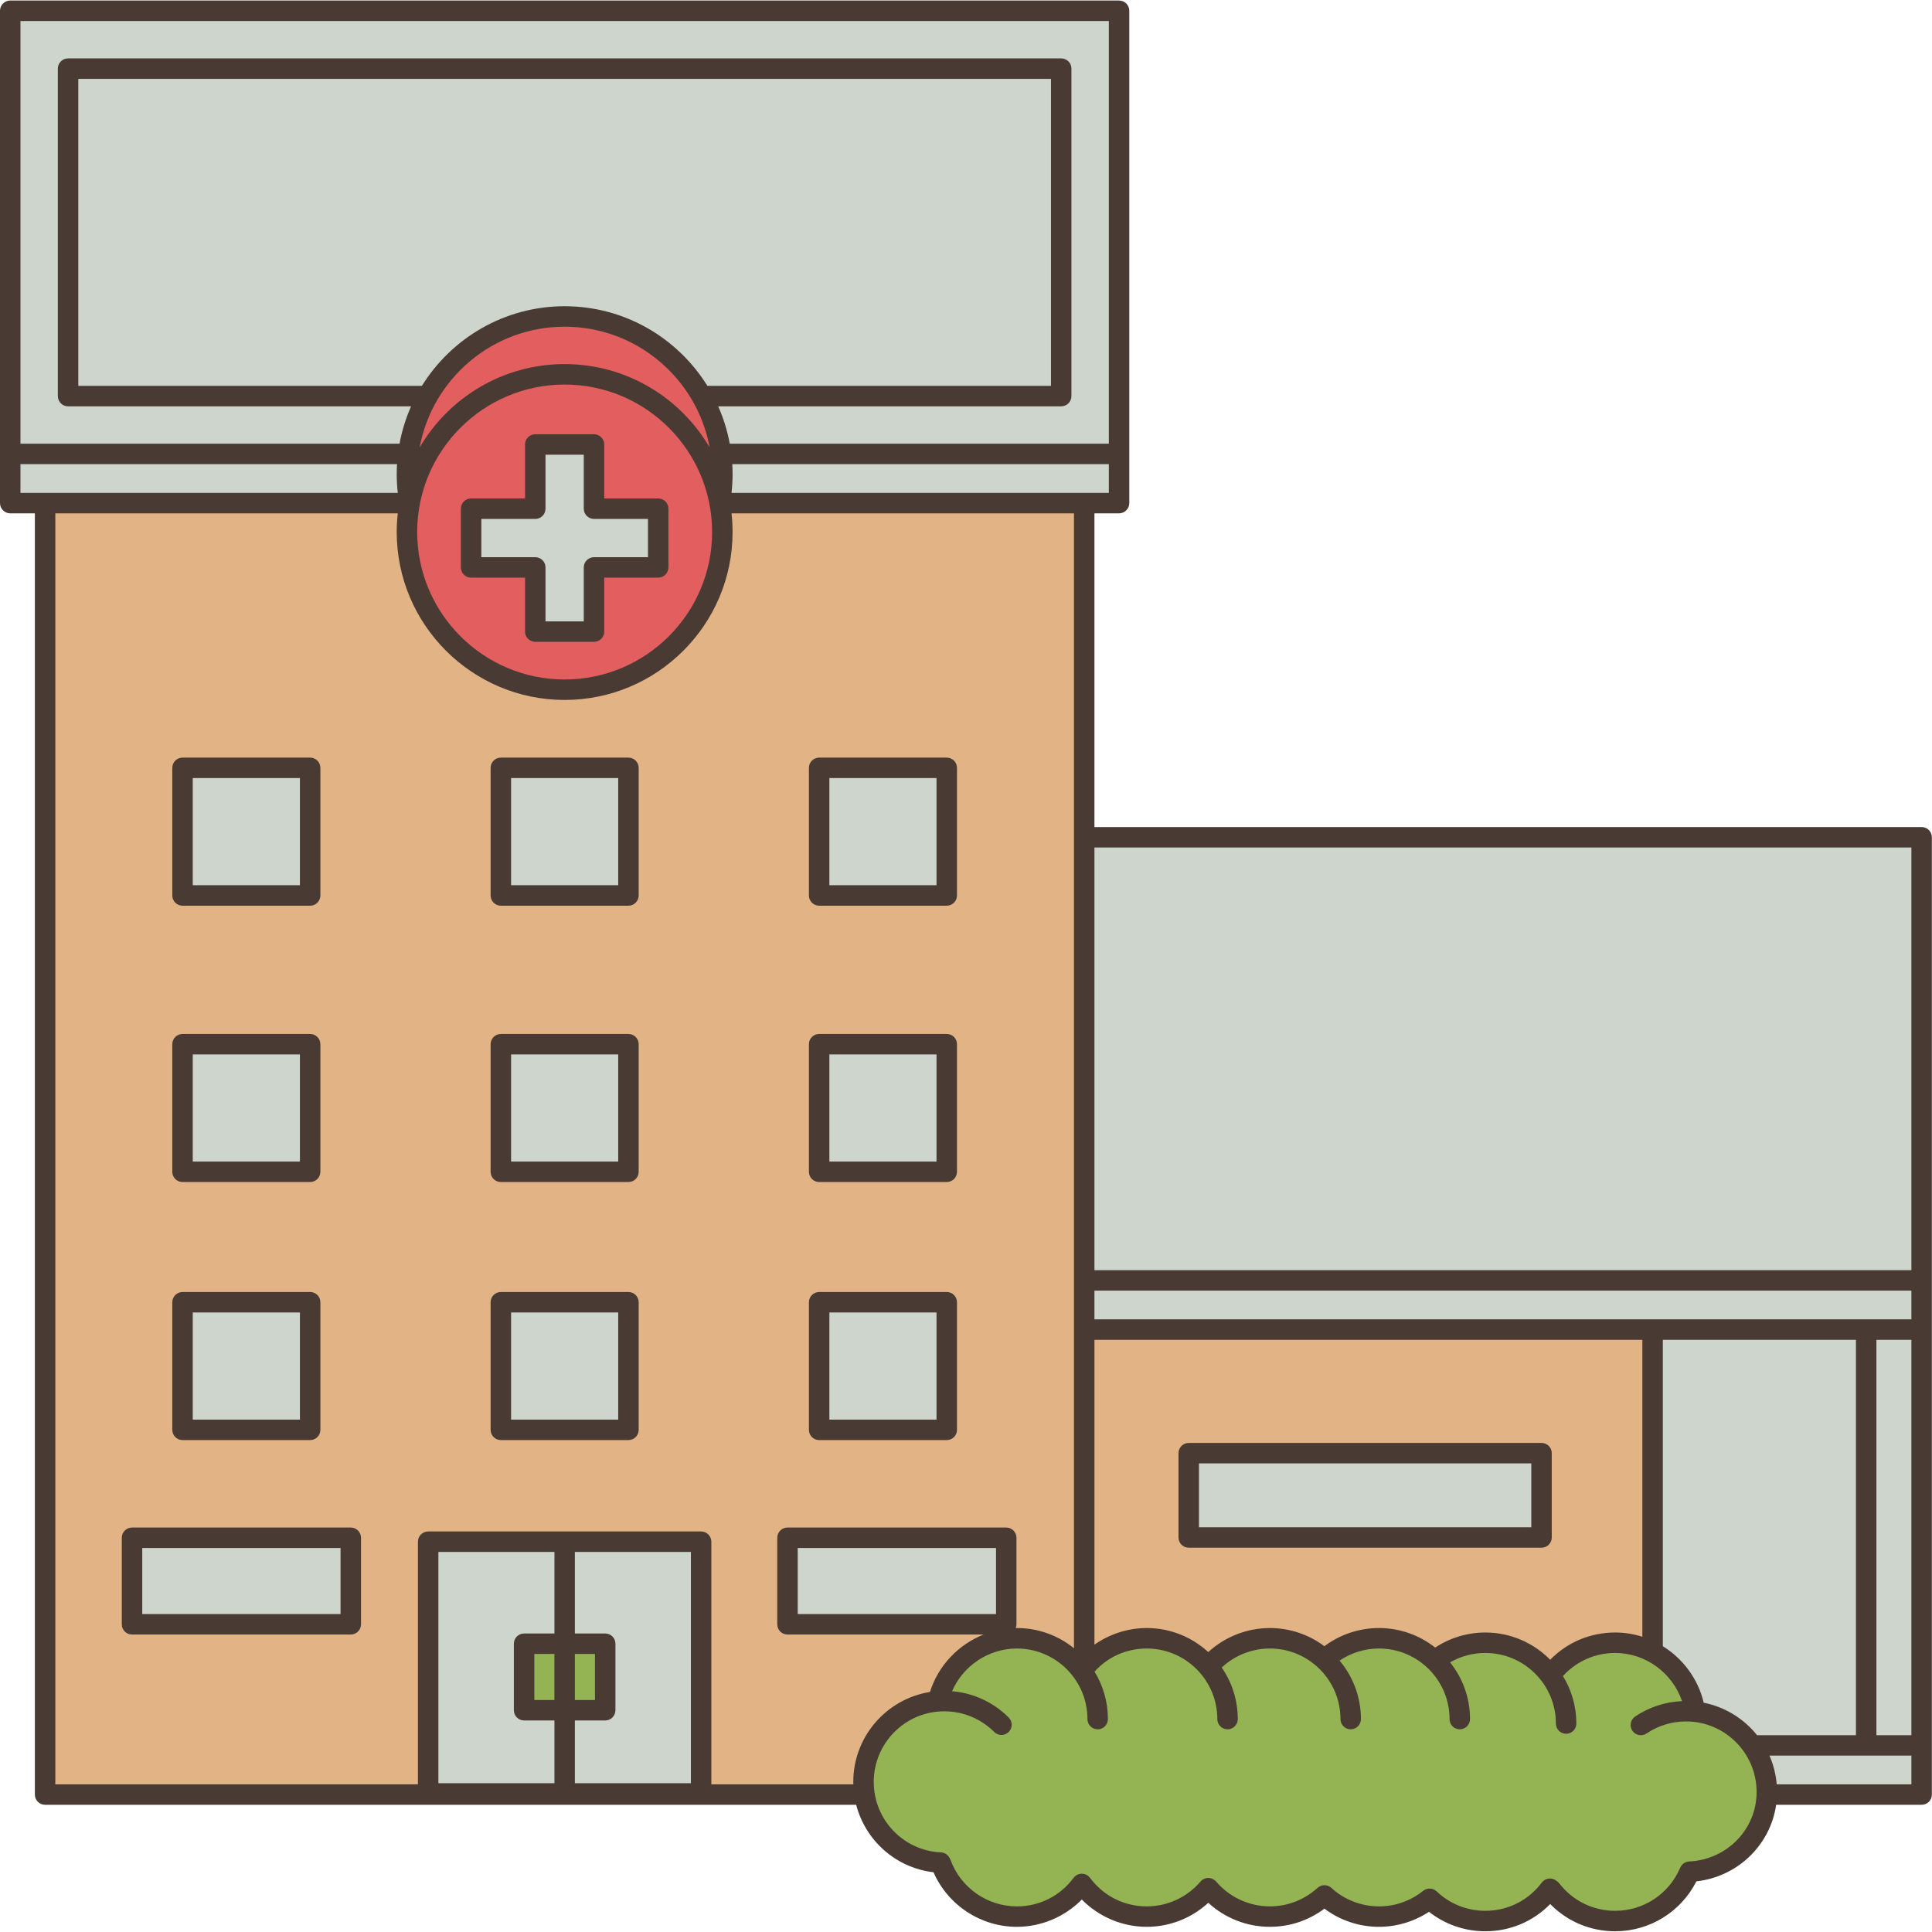 <svg xmlns="http://www.w3.org/2000/svg" xmlns:xlink="http://www.w3.org/1999/xlink" width="416" zoomAndPan="magnify" viewBox="0 0 312 312" height="416" preserveAspectRatio="xMidYMid meet" version="1.0"><rect x="-31.2" width="374.4" fill="#ffffff" y="-31.2" height="374.4" fill-opacity="1"/><rect x="-31.2" width="374.4" fill="#ffffff" y="-31.2" height="374.4" fill-opacity="1"/><rect x="-31.2" width="374.4" fill="#ffffff" y="-31.2" height="374.4" fill-opacity="1"/><path fill="#493b34" d="M 311.977 135.211 L 311.977 289.805 C 311.977 290.719 311.238 291.457 310.324 291.457 L 286.832 291.457 C 285.898 297.945 280.637 303.066 273.949 303.824 C 271.453 308.75 266.414 311.883 260.832 311.883 C 256.836 311.883 253.098 310.301 250.344 307.488 C 247.594 310.301 243.871 311.883 239.863 311.883 C 236.535 311.883 233.355 310.773 230.773 308.738 C 228.387 310.309 225.566 311.164 222.691 311.164 C 219.492 311.164 216.414 310.129 213.883 308.23 C 211.352 310.133 208.273 311.164 205.074 311.164 C 201.363 311.164 197.828 309.766 195.129 307.285 C 192.43 309.766 188.898 311.164 185.188 311.164 C 181.234 311.164 177.445 309.543 174.703 306.758 C 171.957 309.543 168.168 311.164 164.215 311.164 C 158.367 311.164 153.074 307.656 150.75 302.352 C 144.656 301.633 139.758 297.23 138.266 291.457 L 7.281 291.457 C 6.371 291.457 5.629 290.719 5.629 289.805 L 5.629 82.898 L 1.652 82.898 C 0.738 82.898 0 82.156 0 81.246 L 0 1.738 C 0 0.828 0.738 0.086 1.652 0.086 L 180.719 0.086 C 181.633 0.086 182.371 0.828 182.371 1.738 L 182.371 81.246 C 182.371 82.156 181.633 82.898 180.719 82.898 L 176.742 82.898 L 176.742 133.559 L 310.324 133.559 C 311.238 133.559 311.977 134.297 311.977 135.211 Z M 311.977 135.211 " fill-opacity="1" fill-rule="nonzero"/><path fill="#e2b384" d="M 118.305 85.918 C 118.305 100.871 106.141 113.035 91.184 113.035 C 76.23 113.035 64.066 100.871 64.066 85.918 C 64.066 84.895 64.129 83.891 64.238 82.898 L 8.934 82.898 L 8.934 288.152 L 67.492 288.152 L 67.492 248.969 C 67.492 248.059 68.23 247.316 69.145 247.316 L 113.223 247.316 C 114.137 247.316 114.875 248.059 114.875 248.969 L 114.875 288.152 L 137.805 288.152 C 137.801 288.023 137.797 287.891 137.797 287.758 C 137.797 280.438 143.172 274.355 150.18 273.238 C 151.52 268.961 154.777 265.582 158.84 263.961 L 127.172 263.961 C 126.258 263.961 125.52 263.223 125.52 262.309 L 125.52 248.336 C 125.52 247.426 126.258 246.684 127.172 246.684 L 162.496 246.684 C 163.41 246.684 164.148 247.422 164.148 248.336 L 164.148 262.309 C 164.148 262.527 164.105 262.73 164.031 262.922 C 164.094 262.922 164.152 262.914 164.215 262.914 C 167.707 262.914 170.914 264.137 173.438 266.176 L 173.438 82.898 L 118.133 82.898 C 118.242 83.891 118.305 84.895 118.305 85.918 Z M 27.824 124 C 27.824 123.09 28.566 122.348 29.477 122.348 L 50.086 122.348 C 51 122.348 51.738 123.09 51.738 124 L 51.738 144.609 C 51.738 145.52 51 146.262 50.086 146.262 L 29.477 146.262 C 28.566 146.262 27.824 145.52 27.824 144.609 Z M 27.824 168.629 C 27.824 167.719 28.566 166.977 29.477 166.977 L 50.086 166.977 C 51 166.977 51.738 167.715 51.738 168.629 L 51.738 189.238 C 51.738 190.148 51 190.887 50.086 190.887 L 29.477 190.887 C 28.566 190.887 27.824 190.148 27.824 189.238 Z M 27.824 210.301 C 27.824 209.387 28.566 208.648 29.477 208.648 L 50.086 208.648 C 51 208.648 51.738 209.387 51.738 210.301 L 51.738 230.906 C 51.738 231.82 51 232.559 50.086 232.559 L 29.477 232.559 C 28.566 232.559 27.824 231.82 27.824 230.906 Z M 58.301 262.309 C 58.301 263.223 57.559 263.961 56.648 263.961 L 21.32 263.961 C 20.406 263.961 19.668 263.223 19.668 262.309 L 19.668 248.336 C 19.668 247.426 20.406 246.684 21.32 246.684 L 56.648 246.684 C 57.559 246.684 58.301 247.422 58.301 248.336 Z M 103.141 230.906 C 103.141 231.82 102.402 232.559 101.488 232.559 L 80.883 232.559 C 79.969 232.559 79.23 231.82 79.23 230.906 L 79.23 210.301 C 79.23 209.387 79.969 208.648 80.883 208.648 L 101.488 208.648 C 102.402 208.648 103.141 209.387 103.141 210.301 Z M 103.141 189.238 C 103.141 190.148 102.402 190.887 101.488 190.887 L 80.883 190.887 C 79.969 190.887 79.23 190.148 79.23 189.238 L 79.23 168.629 C 79.23 167.719 79.969 166.977 80.883 166.977 L 101.488 166.977 C 102.402 166.977 103.141 167.715 103.141 168.629 Z M 103.141 144.609 C 103.141 145.52 102.402 146.262 101.488 146.262 L 80.883 146.262 C 79.969 146.262 79.23 145.52 79.23 144.609 L 79.23 124 C 79.23 123.09 79.969 122.348 80.883 122.348 L 101.488 122.348 C 102.402 122.348 103.141 123.09 103.141 124 Z M 130.633 124 C 130.633 123.09 131.371 122.348 132.285 122.348 L 152.891 122.348 C 153.805 122.348 154.543 123.09 154.543 124 L 154.543 144.609 C 154.543 145.52 153.805 146.262 152.891 146.262 L 132.285 146.262 C 131.371 146.262 130.633 145.52 130.633 144.609 Z M 130.633 168.629 C 130.633 167.719 131.371 166.977 132.285 166.977 L 152.891 166.977 C 153.805 166.977 154.543 167.715 154.543 168.629 L 154.543 189.238 C 154.543 190.148 153.805 190.887 152.891 190.887 L 132.285 190.887 C 131.371 190.887 130.633 190.148 130.633 189.238 Z M 130.633 210.301 C 130.633 209.387 131.371 208.648 132.285 208.648 L 152.891 208.648 C 153.805 208.648 154.543 209.387 154.543 210.301 L 154.543 230.906 C 154.543 231.82 153.805 232.559 152.891 232.559 L 132.285 232.559 C 131.371 232.559 130.633 231.82 130.633 230.906 Z M 176.742 216.367 L 176.742 265.598 C 179.191 263.879 182.141 262.914 185.188 262.914 C 189.016 262.914 192.508 264.387 195.125 266.793 C 197.828 264.316 201.379 262.914 205.074 262.914 C 208.375 262.914 211.422 264.008 213.879 265.848 C 216.41 263.949 219.492 262.914 222.691 262.914 C 226.117 262.914 229.27 264.094 231.77 266.066 C 234.16 264.492 236.984 263.633 239.863 263.633 C 243.961 263.633 247.672 265.32 250.34 268.035 C 253.094 265.219 256.832 263.633 260.832 263.633 C 262.355 263.633 263.832 263.875 265.227 264.32 L 265.227 216.367 Z M 250.594 248.289 C 250.594 249.203 249.855 249.941 248.941 249.941 L 191.969 249.941 C 191.055 249.941 190.316 249.203 190.316 248.289 L 190.316 234.672 C 190.316 233.762 191.055 233.02 191.969 233.02 L 248.941 233.02 C 249.855 233.02 250.594 233.758 250.594 234.672 Z M 250.594 248.289 " fill-opacity="1" fill-rule="nonzero"/><path fill="#e35e5e" d="M 114.602 72.262 C 109.895 64.215 101.164 58.797 91.184 58.797 C 81.207 58.797 72.477 64.215 67.77 72.262 C 69.805 61.184 79.527 52.758 91.184 52.758 C 102.844 52.758 112.566 61.184 114.602 72.262 Z M 115 85.918 C 115 99.047 104.316 109.73 91.184 109.73 C 78.055 109.73 67.371 99.047 67.371 85.918 C 67.371 72.785 78.055 62.102 91.184 62.102 C 104.316 62.102 115 72.785 115 85.918 Z M 97.578 71.781 C 97.578 70.867 96.84 70.129 95.926 70.129 L 86.441 70.129 C 85.531 70.129 84.789 70.867 84.789 71.781 L 84.789 80.496 L 76.078 80.496 C 75.164 80.496 74.426 81.234 74.426 82.148 L 74.426 91.633 C 74.426 92.543 75.164 93.285 76.078 93.285 L 84.789 93.285 L 84.789 101.996 C 84.789 102.91 85.531 103.648 86.441 103.648 L 95.926 103.648 C 96.84 103.648 97.578 102.91 97.578 101.996 L 97.578 93.285 L 106.293 93.285 C 107.207 93.285 107.945 92.543 107.945 91.633 L 107.945 82.148 C 107.945 81.234 107.207 80.496 106.293 80.496 L 97.578 80.496 Z M 97.578 71.781 " fill-opacity="1" fill-rule="nonzero"/><path fill="#ced5cd" d="M 169.723 62.312 L 114.238 62.312 C 109.449 54.602 100.91 49.453 91.184 49.453 C 81.461 49.453 72.918 54.602 68.133 62.312 L 12.645 62.312 L 12.645 12.734 L 169.723 12.734 Z M 179.066 11.332 L 179.066 3.391 L 3.305 3.391 L 3.305 71.652 L 64.52 71.652 C 64.91 69.547 65.539 67.523 66.387 65.617 L 10.992 65.617 C 10.082 65.617 9.34 64.875 9.34 63.965 L 9.34 11.082 C 9.34 10.168 10.082 9.43 10.992 9.43 L 171.375 9.43 C 172.289 9.43 173.027 10.168 173.027 11.082 L 173.027 63.965 C 173.027 64.875 172.289 65.617 171.375 65.617 L 115.984 65.617 C 116.828 67.523 117.461 69.547 117.848 71.652 L 179.066 71.652 Z M 88.094 73.434 L 88.094 82.148 C 88.094 83.059 87.355 83.801 86.441 83.801 L 77.73 83.801 L 77.73 89.98 L 86.441 89.98 C 87.355 89.98 88.094 90.719 88.094 91.633 L 88.094 100.344 L 94.273 100.344 L 94.273 91.633 C 94.273 90.719 95.016 89.98 95.926 89.98 L 104.641 89.98 L 104.641 83.801 L 95.926 83.801 C 95.016 83.801 94.273 83.059 94.273 82.148 L 94.273 73.434 Z M 64.117 74.957 L 3.305 74.957 L 3.305 79.594 L 64.238 79.594 C 64.125 78.602 64.066 77.598 64.066 76.574 C 64.066 76.031 64.086 75.492 64.117 74.957 Z M 179.066 74.957 L 118.254 74.957 C 118.285 75.492 118.305 76.031 118.305 76.574 C 118.305 77.598 118.242 78.602 118.133 79.594 L 179.066 79.594 Z M 176.742 211.953 L 176.742 213.062 L 308.672 213.062 L 308.672 208.426 L 176.742 208.426 Z M 176.742 136.863 L 176.742 205.125 L 308.672 205.125 L 308.672 136.863 Z M 303.023 280.215 L 308.672 280.215 L 308.672 216.367 L 303.023 216.367 Z M 285.75 283.516 C 286.383 284.957 286.785 286.516 286.922 288.152 L 308.672 288.152 L 308.672 283.516 Z M 299.719 216.367 L 268.531 216.367 L 268.531 265.848 C 271.777 267.863 274.223 271.113 275.137 274.973 C 278.598 275.66 281.621 277.562 283.75 280.215 L 299.719 280.215 Z M 31.129 187.586 L 48.434 187.586 L 48.434 170.281 L 31.129 170.281 Z M 31.129 229.254 L 48.434 229.254 L 48.434 211.953 L 31.129 211.953 Z M 22.973 260.656 L 54.996 260.656 L 54.996 249.988 L 22.973 249.988 Z M 193.621 246.637 L 247.289 246.637 L 247.289 236.324 L 193.621 236.324 Z M 99.836 170.281 L 82.535 170.281 L 82.535 187.586 L 99.836 187.586 Z M 48.434 125.652 L 31.129 125.652 L 31.129 142.957 L 48.434 142.957 Z M 70.797 287.973 L 89.535 287.973 L 89.535 277.84 L 84.637 277.84 C 83.723 277.84 82.984 277.098 82.984 276.188 L 82.984 265.441 C 82.984 264.531 83.723 263.793 84.637 263.793 L 89.535 263.793 L 89.535 250.621 L 70.797 250.621 Z M 133.938 187.586 L 151.238 187.586 L 151.238 170.281 L 133.938 170.281 Z M 151.238 125.652 L 133.938 125.652 L 133.938 142.957 L 151.238 142.957 Z M 82.535 229.254 L 99.836 229.254 L 99.836 211.953 L 82.535 211.953 Z M 133.938 229.254 L 151.238 229.254 L 151.238 211.953 L 133.938 211.953 Z M 128.824 260.656 L 160.848 260.656 L 160.848 249.988 L 128.824 249.988 Z M 99.836 125.652 L 82.535 125.652 L 82.535 142.957 L 99.836 142.957 Z M 92.836 263.793 L 97.734 263.793 C 98.648 263.793 99.387 264.531 99.387 265.445 L 99.387 276.188 C 99.387 277.098 98.648 277.84 97.734 277.84 L 92.836 277.84 L 92.836 287.973 L 111.574 287.973 L 111.574 250.621 L 92.836 250.621 Z M 92.836 263.793 " fill-opacity="1" fill-rule="nonzero"/><path fill="#94b453" d="M 92.836 267.094 L 96.082 267.094 L 96.082 274.535 L 92.836 274.535 Z M 86.289 274.535 L 89.531 274.535 L 89.531 267.094 L 86.289 267.094 Z M 272.277 277.996 C 269.992 277.996 267.789 278.668 265.906 279.941 C 265.148 280.453 264.121 280.254 263.613 279.496 C 263.102 278.742 263.301 277.715 264.055 277.203 C 266.309 275.684 268.918 274.836 271.629 274.715 C 270.09 270.168 265.754 266.938 260.832 266.938 C 257.586 266.938 254.562 268.289 252.402 270.668 C 253.773 272.902 254.566 275.527 254.566 278.336 C 254.566 279.246 253.824 279.988 252.914 279.988 C 252 279.988 251.262 279.246 251.262 278.336 C 251.262 272.051 246.148 266.938 239.863 266.938 C 237.832 266.938 235.898 267.461 234.18 268.457 C 236.188 270.973 237.395 274.156 237.395 277.617 C 237.395 278.527 236.656 279.27 235.742 279.27 C 234.828 279.27 234.09 278.527 234.09 277.617 C 234.09 271.332 228.977 266.219 222.691 266.219 C 220.402 266.219 218.199 266.91 216.328 268.172 C 218.477 270.727 219.777 274.023 219.777 277.617 C 219.777 278.527 219.035 279.27 218.125 279.27 C 217.211 279.27 216.473 278.527 216.473 277.617 C 216.473 271.332 211.359 266.219 205.074 266.219 C 202.18 266.219 199.398 267.328 197.297 269.289 C 198.93 271.66 199.891 274.527 199.891 277.617 C 199.891 278.527 199.148 279.27 198.238 279.27 C 197.324 279.27 196.586 278.527 196.586 277.617 C 196.586 271.332 191.473 266.219 185.188 266.219 C 181.926 266.219 178.914 267.566 176.758 269.949 C 178.125 272.184 178.918 274.809 178.918 277.617 C 178.918 278.527 178.18 279.27 177.266 279.27 C 176.355 279.27 175.613 278.531 175.613 277.617 C 175.613 271.332 170.5 266.219 164.215 266.219 C 159.641 266.219 155.527 269.02 153.75 273.113 C 156.246 273.324 158.633 274.16 160.719 275.566 C 160.719 275.57 160.723 275.57 160.723 275.57 C 161.5 276.098 162.23 276.699 162.895 277.363 C 163.539 278.008 163.539 279.055 162.895 279.699 C 162.57 280.02 162.148 280.184 161.727 280.184 C 161.301 280.184 160.879 280.02 160.559 279.699 C 160.043 279.184 159.473 278.715 158.871 278.305 C 156.984 277.031 154.781 276.359 152.496 276.359 C 146.211 276.359 141.102 281.473 141.102 287.758 C 141.102 293.859 145.871 298.863 151.961 299.145 C 152.578 299.172 153.09 299.539 153.352 300.051 C 153.383 300.102 153.402 300.156 153.43 300.211 C 153.43 300.215 153.434 300.219 153.438 300.223 C 153.457 300.27 153.48 300.309 153.5 300.355 C 155.133 304.844 159.438 307.863 164.219 307.863 C 167.863 307.863 171.199 306.18 173.375 303.25 C 173.391 303.23 173.41 303.215 173.426 303.195 C 173.461 303.152 173.496 303.113 173.535 303.074 C 173.578 303.031 173.621 302.988 173.668 302.953 C 173.688 302.938 173.699 302.922 173.719 302.906 C 173.738 302.891 173.762 302.883 173.785 302.867 C 173.836 302.832 173.887 302.801 173.941 302.773 C 173.988 302.75 174.031 302.73 174.078 302.711 C 174.129 302.691 174.18 302.672 174.234 302.656 C 174.285 302.641 174.336 302.629 174.387 302.617 C 174.438 302.609 174.492 302.602 174.543 302.598 C 174.598 302.59 174.648 302.59 174.703 302.59 C 174.754 302.59 174.809 302.59 174.859 302.598 C 174.914 302.602 174.965 302.609 175.016 302.617 C 175.066 302.629 175.121 302.641 175.172 302.656 C 175.223 302.672 175.273 302.691 175.324 302.711 C 175.371 302.73 175.418 302.75 175.465 302.773 C 175.516 302.801 175.566 302.832 175.617 302.867 C 175.641 302.883 175.664 302.891 175.688 302.91 C 175.707 302.922 175.719 302.941 175.738 302.953 C 175.781 302.992 175.824 303.031 175.867 303.074 C 175.906 303.113 175.945 303.152 175.98 303.195 C 175.996 303.215 176.016 303.23 176.027 303.25 C 178.203 306.18 181.543 307.863 185.188 307.863 C 188.535 307.863 191.699 306.398 193.871 303.848 C 194.426 303.195 195.383 303.09 196.07 303.57 C 196.105 303.594 196.145 303.617 196.176 303.645 C 196.184 303.648 196.191 303.652 196.199 303.66 C 196.227 303.684 196.246 303.711 196.273 303.734 C 196.312 303.773 196.359 303.812 196.398 303.855 C 198.57 306.402 201.734 307.859 205.074 307.859 C 207.93 307.859 210.664 306.801 212.766 304.871 C 212.789 304.852 212.816 304.84 212.84 304.82 C 212.887 304.781 212.934 304.746 212.98 304.715 C 213.023 304.684 213.066 304.66 213.113 304.637 C 213.164 304.609 213.215 304.586 213.266 304.562 C 213.312 304.543 213.363 304.527 213.41 304.516 C 213.465 304.5 213.516 304.484 213.57 304.473 C 213.621 304.465 213.672 304.457 213.719 304.453 C 213.777 304.449 213.832 304.445 213.887 304.445 C 213.938 304.445 213.984 304.445 214.035 304.453 C 214.09 304.457 214.145 304.465 214.203 304.477 C 214.25 304.484 214.297 304.496 214.344 304.512 C 214.398 304.527 214.453 304.547 214.504 304.566 C 214.555 304.586 214.598 304.609 214.645 304.633 C 214.691 304.66 214.742 304.688 214.789 304.715 C 214.832 304.746 214.879 304.781 214.922 304.816 C 214.945 304.836 214.973 304.852 214.996 304.871 C 217.102 306.801 219.836 307.859 222.691 307.859 C 225.316 307.859 227.785 306.992 229.828 305.348 C 229.84 305.34 229.852 305.336 229.863 305.328 C 229.922 305.281 229.984 305.242 230.051 305.207 C 230.082 305.188 230.113 305.168 230.145 305.152 C 230.207 305.121 230.273 305.098 230.336 305.074 C 230.375 305.062 230.41 305.051 230.449 305.039 C 230.512 305.023 230.578 305.012 230.641 305.004 C 230.684 305 230.723 304.992 230.766 304.988 C 230.828 304.984 230.891 304.988 230.953 304.992 C 230.996 304.992 231.039 304.996 231.082 305 C 231.145 305.008 231.203 305.023 231.262 305.039 C 231.305 305.051 231.352 305.059 231.391 305.074 C 231.449 305.09 231.5 305.117 231.555 305.141 C 231.602 305.16 231.645 305.184 231.688 305.207 C 231.734 305.234 231.781 305.266 231.828 305.301 C 231.871 305.332 231.914 305.363 231.957 305.402 C 231.973 305.414 231.988 305.422 232.004 305.438 C 234.133 307.465 236.922 308.578 239.863 308.578 C 243.48 308.578 246.805 306.918 248.98 304.02 C 249.531 303.289 250.566 303.145 251.293 303.691 C 251.328 303.719 251.352 303.746 251.383 303.773 C 251.547 303.875 251.695 304 251.82 304.16 C 254 306.969 257.285 308.578 260.832 308.578 C 265.426 308.578 269.547 305.848 271.336 301.617 C 271.352 301.582 271.371 301.559 271.387 301.527 C 271.414 301.469 271.441 301.414 271.477 301.363 C 271.504 301.316 271.535 301.281 271.566 301.238 C 271.602 301.195 271.637 301.152 271.676 301.113 C 271.711 301.074 271.75 301.043 271.789 301.008 C 271.832 300.973 271.871 300.938 271.918 300.906 C 271.961 300.879 272.004 300.852 272.047 300.828 C 272.098 300.801 272.145 300.773 272.195 300.75 C 272.242 300.73 272.293 300.715 272.34 300.699 C 272.391 300.68 272.441 300.664 272.496 300.652 C 272.555 300.637 272.613 300.633 272.672 300.625 C 272.707 300.621 272.742 300.609 272.781 300.609 C 278.891 300.328 283.676 295.398 283.676 289.395 C 283.676 283.109 278.562 277.996 272.277 277.996 Z M 272.277 277.996 " fill-opacity="1" fill-rule="nonzero"/></svg>